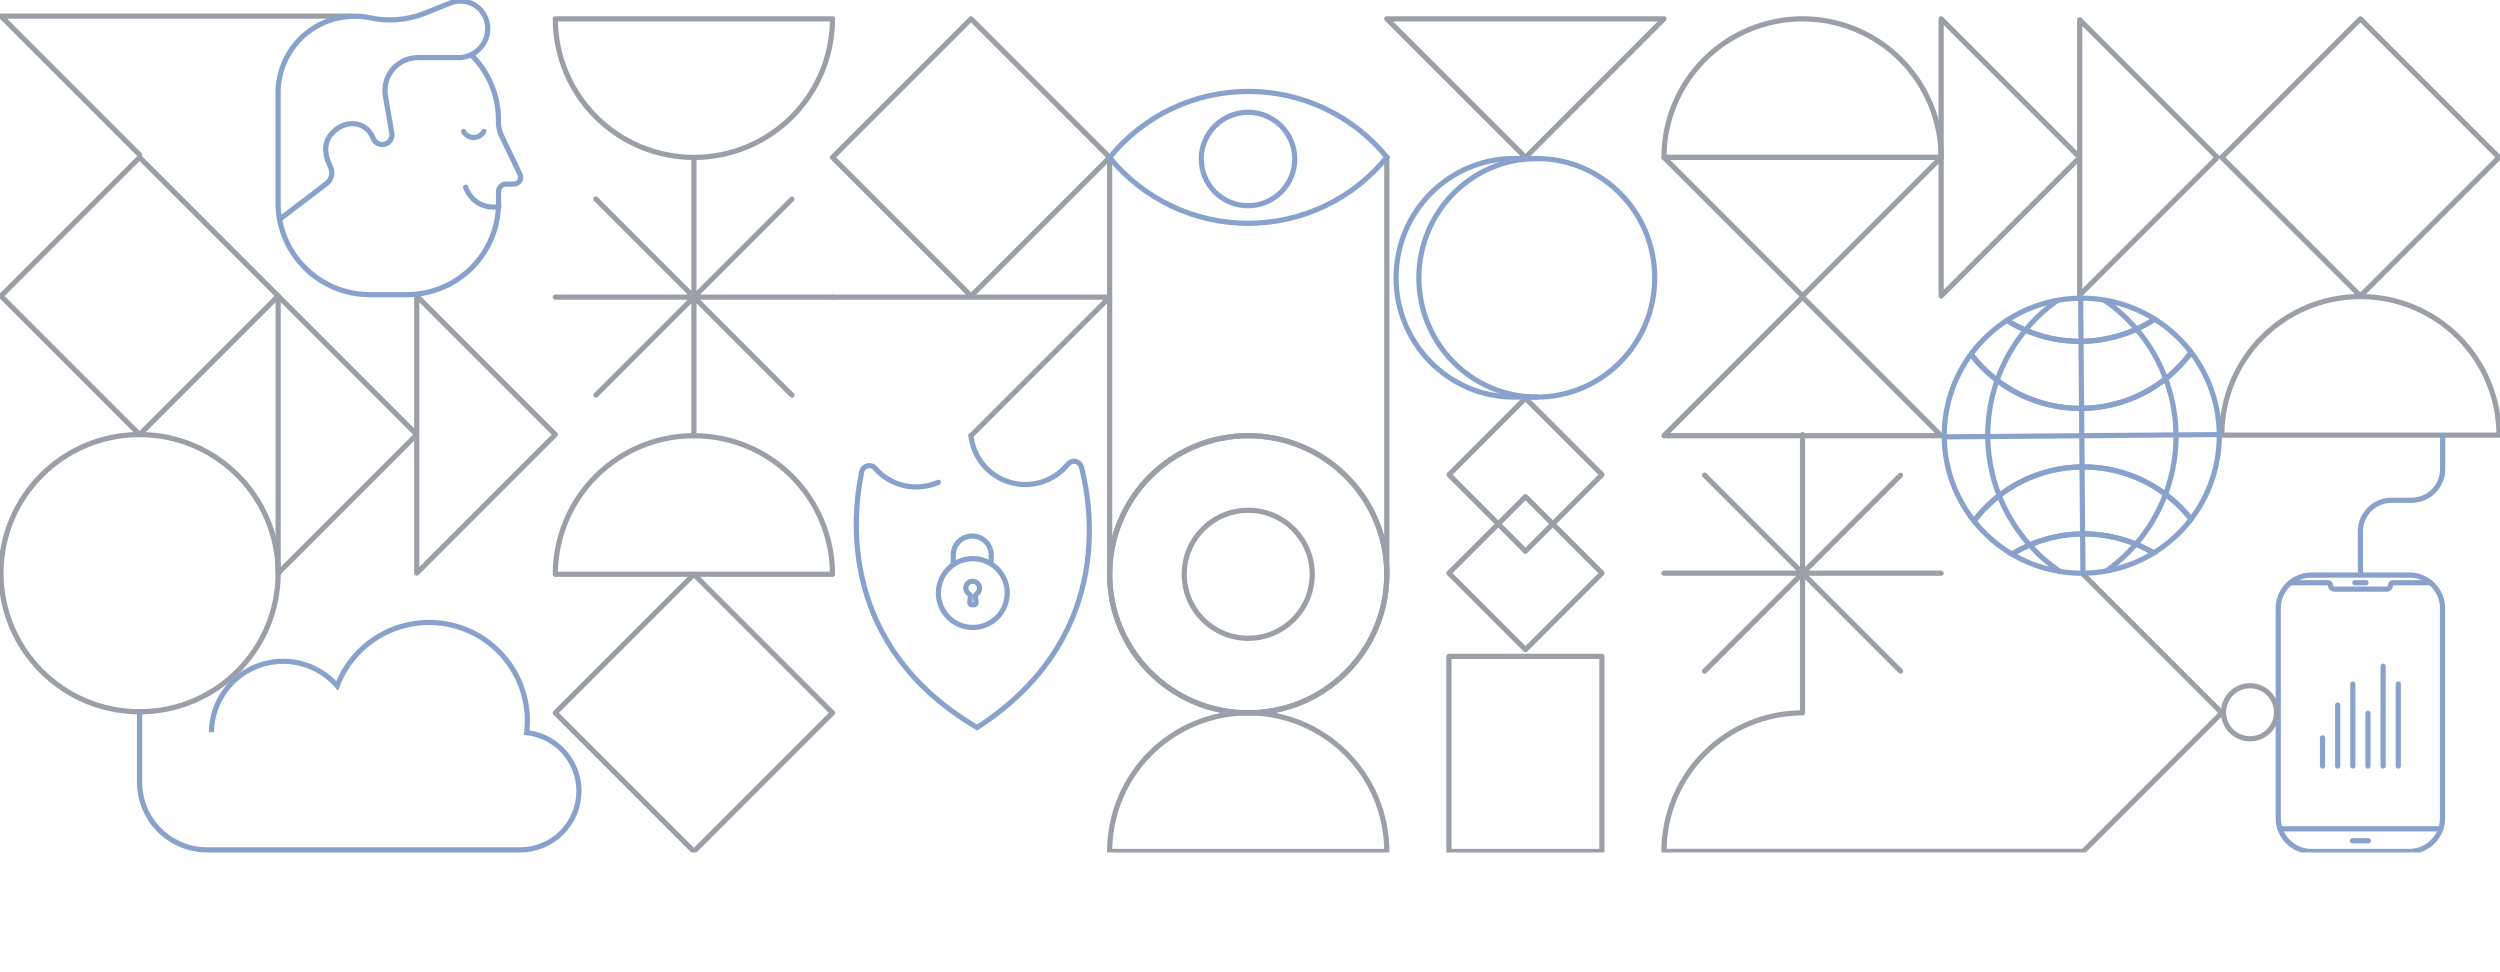 <svg width="1440" height="560" viewBox="0 0 1440 560" fill="none" xmlns="http://www.w3.org/2000/svg"><mask id="mask0" mask-type="alpha" maskUnits="userSpaceOnUse" x="0" y="0" width="1440" height="560"><rect width="1440" height="560" fill="#C4C4C4"/></mask><g opacity=".5" clip-path="url(#clip0)"><path d="M540.459 277.814C534.306 280.521 527.449 281.19 520.889 279.723C514.329 278.257 508.41 274.731 503.997 269.661C503.444 269.052 502.734 268.608 501.944 268.379C501.155 268.149 500.317 268.142 499.524 268.36C498.731 268.577 498.014 269.01 497.452 269.61C496.89 270.21 496.505 270.954 496.34 271.76C490.747 298.559 483.84 372.602 562.807 419.05C639.709 369.28 629.688 295.595 622.919 269.062C622.721 268.262 622.304 267.533 621.716 266.957C621.128 266.38 620.391 265.978 619.588 265.795C618.785 265.612 617.946 265.656 617.166 265.921C616.387 266.186 615.696 266.663 615.17 267.297C611.258 272.177 605.981 275.781 600.013 277.65C594.044 279.519 587.654 279.568 581.657 277.792C575.661 276.016 570.329 272.494 566.341 267.676C562.353 262.858 559.89 256.961 559.266 250.738" stroke="#144699" stroke-width="3" stroke-miterlimit="10" stroke-linecap="round"/><path d="M549.056 325.014V319.848C549.013 316.948 550.123 314.149 552.143 312.066C554.162 309.984 556.926 308.789 559.826 308.743C562.727 308.7 565.526 309.81 567.608 311.83C569.69 313.85 570.885 316.613 570.931 319.514V324.737" stroke="#144699" stroke-width="3" stroke-miterlimit="10" stroke-linecap="round"/><path d="M560.654 361.418C571.6 361.246 580.334 352.233 580.162 341.287C579.99 330.341 570.977 321.607 560.031 321.778C549.085 321.95 540.35 330.964 540.522 341.91C540.694 352.856 549.707 361.59 560.654 361.418Z" stroke="#144699" stroke-width="3" stroke-miterlimit="10" stroke-linecap="round"/><path d="M564.247 338.7C564.225 337.941 563.989 337.203 563.566 336.572C563.143 335.94 562.551 335.441 561.857 335.131C561.163 334.822 560.396 334.714 559.644 334.822C558.891 334.929 558.185 335.246 557.605 335.737C557.437 335.856 557.292 336.004 557.178 336.175C556.835 336.622 556.588 337.135 556.453 337.681C556.317 338.228 556.296 338.796 556.39 339.352C556.484 339.907 556.692 340.437 557 340.908C557.308 341.379 557.71 341.782 558.181 342.091C558.421 342.233 558.617 342.438 558.747 342.684C558.877 342.93 558.937 343.208 558.919 343.486L558.596 347.003C558.58 347.178 558.601 347.355 558.658 347.522C558.714 347.689 558.805 347.842 558.925 347.972C559.045 348.101 559.19 348.204 559.352 348.273C559.514 348.343 559.689 348.378 559.865 348.375H561.018C561.194 348.373 561.369 348.334 561.529 348.26C561.689 348.187 561.832 348.08 561.949 347.947C562.065 347.814 562.152 347.659 562.205 347.49C562.257 347.321 562.273 347.144 562.252 346.968L561.825 343.509C561.797 343.232 561.847 342.952 561.969 342.701C562.092 342.451 562.281 342.239 562.517 342.091C563.069 341.718 563.517 341.212 563.819 340.619C564.122 340.026 564.269 339.366 564.247 338.7V338.7Z" stroke="#144699" stroke-width="3" stroke-miterlimit="10" stroke-linecap="round"/><path d="M798.805 10.852L878.682 90.671L958.456 10.852H798.805Z" stroke="#353F52" stroke-width="3" stroke-linecap="round" stroke-linejoin="round"/><path d="M1118.09 170.503L1197.91 90.683L1118.09 10.852V170.503Z" stroke="#353F52" stroke-width="3" stroke-linecap="round" stroke-linejoin="round"/><path d="M1197.91 169.928L1277.17 90.673L1197.91 11.418V169.928Z" stroke="#353F52" stroke-width="3" stroke-linecap="round" stroke-linejoin="round"/><path d="M958.453 90.672L1038.27 170.492L1118.09 90.672H958.453Z" stroke="#353F52" stroke-width="3" stroke-linecap="round" stroke-linejoin="round"/><path d="M1118.09 250.961L1038.27 171.141L958.453 250.961H1118.09Z" stroke="#353F52" stroke-width="3" stroke-linecap="round" stroke-linejoin="round"/><path d="M798.804 490.431C798.804 469.26 790.394 448.956 775.423 433.986C760.453 419.016 740.149 410.605 718.978 410.605C697.807 410.605 677.503 419.016 662.533 433.986C647.563 448.956 639.152 469.26 639.152 490.431H798.804Z" stroke="#353F52" stroke-width="3" stroke-linecap="round" stroke-linejoin="round"/><path d="M1038.27 410.609C1017.1 410.609 996.801 419.019 981.832 433.988C966.863 448.957 958.453 469.259 958.453 490.429H1199.94L1279.76 410.609L1199.94 330.789" stroke="#353F52" stroke-width="3" stroke-linecap="round" stroke-linejoin="round"/><path d="M1439.42 250.646C1439.42 229.475 1431.01 209.171 1416.04 194.201C1401.07 179.231 1380.76 170.82 1359.59 170.82C1338.42 170.82 1318.12 179.231 1303.15 194.201C1288.18 209.171 1279.77 229.475 1279.77 250.646H1439.42Z" stroke="#353F52" stroke-width="3" stroke-linecap="round" stroke-linejoin="round"/><path d="M1118.1 90.673C1118.1 69.502 1109.69 49.198 1094.72 34.228C1079.75 19.258 1059.44 10.848 1038.27 10.848C1017.1 10.848 996.796 19.258 981.826 34.228C966.856 49.198 958.445 69.502 958.445 90.673H1118.1Z" stroke="#353F52" stroke-width="3" stroke-linecap="round" stroke-linejoin="round"/><path d="M878.682 374.205L922.743 330.143L878.682 286.082L834.574 330.143L878.682 374.205Z" stroke="#353F52" stroke-width="3" stroke-linecap="round" stroke-linejoin="round"/><path d="M878.682 317.482L922.744 273.421L878.682 229.371L834.621 273.432L878.682 317.482Z" stroke="#353F52" stroke-width="3" stroke-linecap="round" stroke-linejoin="round"/><path d="M1359.59 170.503L1439.41 90.683L1359.59 10.852L1279.77 90.671L1359.59 170.503Z" stroke="#353F52" stroke-width="3" stroke-linecap="round" stroke-linejoin="round"/><path d="M160.223 330.144L240.043 250.324L160.223 170.504V330.144Z" stroke="#353F52" stroke-width="3" stroke-linecap="round" stroke-linejoin="round"/><path d="M240.043 330.144L319.863 250.324L240.043 170.504V330.144Z" stroke="#353F52" stroke-width="3" stroke-linecap="round" stroke-linejoin="round"/><path d="M559.332 250.961L639.152 171.141H479.512" stroke="#353F52" stroke-width="3" stroke-linecap="round" stroke-linejoin="round"/><path d="M80.39 89.129L0.57 9.309H202.369" stroke="#353F52" stroke-width="3" stroke-linecap="round" stroke-linejoin="round"/><path d="M479.515 330.791C479.515 309.619 471.105 289.315 456.134 274.345C441.164 259.375 420.86 250.965 399.689 250.965C378.518 250.965 358.214 259.375 343.244 274.345C328.273 289.315 319.863 309.619 319.863 330.791H479.515Z" stroke="#353F52" stroke-width="3" stroke-linecap="round" stroke-linejoin="round"/><path d="M319.863 10.852C319.863 32.023 328.273 52.327 343.244 67.297C358.214 82.267 378.518 90.677 399.689 90.677C420.86 90.677 441.164 82.267 456.134 67.297C471.105 52.327 479.515 32.023 479.515 10.852H319.863Z" stroke="#353F52" stroke-width="3" stroke-linecap="round" stroke-linejoin="round"/><path d="M80.39 250.323L160.21 170.503L80.39 90.672L0.57 170.503L80.39 250.323Z" stroke="#353F52" stroke-width="3" stroke-linecap="round" stroke-linejoin="round"/><path d="M399.691 490.429L479.511 410.609L399.691 330.789L319.871 410.609L399.691 490.429Z" stroke="#353F52" stroke-width="3" stroke-linecap="round" stroke-linejoin="round"/><path d="M559.332 170.503L639.152 90.683L559.332 10.852L479.512 90.671L559.332 170.503Z" stroke="#353F52" stroke-width="3" stroke-linecap="round" stroke-linejoin="round"/><path d="M80.39 409.964C124.474 409.964 160.21 374.228 160.21 330.144C160.21 286.061 124.474 250.324 80.39 250.324C36.307 250.324 0.57 286.061 0.57 330.144C0.57 374.228 36.307 409.964 80.39 409.964Z" stroke="#353F52" stroke-width="3" stroke-linecap="round" stroke-linejoin="round"/><path d="M718.984 410.613C763.067 410.613 798.804 374.876 798.804 330.793C798.804 286.709 763.067 250.973 718.984 250.973C674.901 250.973 639.164 286.709 639.164 330.793C639.164 374.876 674.901 410.613 718.984 410.613Z" stroke="#353F52" stroke-width="3" stroke-linecap="round" stroke-linejoin="round"/><path d="M718.984 410.613C763.067 410.613 798.804 374.876 798.804 330.793C798.804 286.709 763.067 250.973 718.984 250.973C674.901 250.973 639.164 286.709 639.164 330.793C639.164 374.876 674.901 410.613 718.984 410.613Z" stroke="#353F52" stroke-width="3" stroke-linecap="round" stroke-linejoin="round"/><path d="M718.983 367.657C739.343 367.657 755.849 351.152 755.849 330.791C755.849 310.431 739.343 293.926 718.983 293.926C698.623 293.926 682.117 310.431 682.117 330.791C682.117 351.152 698.623 367.657 718.983 367.657Z" stroke="#353F52" stroke-width="3" stroke-linecap="round" stroke-linejoin="round"/><path d="M798.805 90.672V330.789" stroke="#353F52" stroke-width="3" stroke-linecap="round" stroke-linejoin="round"/><path d="M639.152 90.672V330.789" stroke="#353F52" stroke-width="3" stroke-linecap="round" stroke-linejoin="round"/><path d="M343.245 227.582L456.137 114.69M399.691 250.956V91.316V250.956ZM456.137 227.582L343.245 114.69L456.137 227.582ZM319.871 171.136H479.511H319.871Z" stroke="#353F52" stroke-width="3" stroke-linecap="round" stroke-linejoin="round"/><path d="M981.827 386.59L1094.72 273.698M1038.27 409.976V250.324V409.976ZM1094.72 386.59L981.827 273.698L1094.72 386.59ZM958.453 330.144H1118.09H958.453Z" stroke="#353F52" stroke-width="3" stroke-linecap="round" stroke-linejoin="round"/><path d="M121.777 421.748C121.867 413.378 124.499 405.233 129.323 398.392C134.147 391.551 140.936 386.337 148.789 383.441C156.643 380.545 165.192 380.103 173.302 382.175C181.413 384.247 188.702 388.734 194.205 395.042C199.119 382.112 208.596 371.428 220.846 365.006C233.097 358.584 247.274 356.867 260.703 360.179C274.133 363.492 285.885 371.605 293.744 382.988C301.602 394.371 305.023 408.236 303.361 421.967C311.645 422.895 319.297 426.843 324.853 433.057C330.41 439.271 333.481 447.315 333.481 455.65V455.65C333.481 464.639 329.91 473.259 323.554 479.615C317.199 485.97 308.578 489.541 299.59 489.541H119.367C109.03 489.541 99.116 485.435 91.806 478.125C84.497 470.816 80.391 460.902 80.391 450.565V409.975" stroke="#144699" stroke-width="3" stroke-miterlimit="10"/><path d="M718.93 52.664C703.634 52.664 688.532 56.08 674.726 62.664C660.921 69.248 648.76 78.832 639.133 90.718C648.794 102.58 660.979 112.138 674.8 118.696C688.622 125.254 703.733 128.647 719.031 128.627C734.33 128.607 749.431 125.175 763.236 118.581C777.04 111.987 789.2 102.398 798.83 90.51C789.172 78.649 776.985 69.096 763.162 62.548C749.338 56 734.226 52.623 718.93 52.664V52.664Z" stroke="#144699" stroke-width="3" stroke-miterlimit="10"/><path d="M718.856 118.5C733.72 118.5 745.77 106.45 745.77 91.586C745.77 76.722 733.72 64.672 718.856 64.672C703.991 64.672 691.941 76.722 691.941 91.586C691.941 106.45 703.991 118.5 718.856 118.5Z" stroke="#144699" stroke-width="3" stroke-miterlimit="10"/><path d="M1199.25 268.935C1211.32 268.826 1223.26 271.482 1234.14 276.699C1245.02 281.916 1254.57 289.556 1262.04 299.032C1272.59 285.239 1278.31 268.362 1278.32 250.998C1278.33 233.635 1272.64 216.75 1262.11 202.941C1254.82 212.86 1245.31 220.942 1234.35 226.546C1223.39 232.149 1211.27 235.12 1198.96 235.223C1186.64 235.326 1174.48 232.558 1163.42 227.139C1152.37 221.719 1142.73 213.798 1135.27 204.002C1124.98 217.988 1119.58 234.968 1119.89 252.327C1120.2 269.685 1126.21 286.46 1136.99 300.07C1144.3 290.472 1153.71 282.676 1164.51 277.279C1175.3 271.883 1187.19 269.028 1199.25 268.935V268.935Z" stroke="#144699" stroke-width="3" stroke-miterlimit="10"/><path d="M1158.89 319.19C1171.16 311.68 1185.24 307.648 1199.62 307.529C1214 307.409 1228.15 311.205 1240.54 318.51C1248.85 313.395 1256.16 306.793 1262.09 299.034C1254.61 289.561 1245.06 281.924 1234.18 276.707C1223.3 271.489 1211.37 268.828 1199.3 268.929C1187.23 269.029 1175.35 271.887 1164.55 277.284C1153.76 282.682 1144.34 290.476 1137.02 300.071C1143.08 307.733 1150.49 314.214 1158.89 319.19V319.19Z" stroke="#144699" stroke-width="3" stroke-miterlimit="10"/><path d="M1158.89 319.188C1171.28 326.493 1185.43 330.289 1199.81 330.169C1214.19 330.05 1228.27 326.018 1240.54 318.508C1228.15 311.202 1214 307.406 1199.62 307.526C1185.24 307.646 1171.16 311.677 1158.89 319.188V319.188Z" stroke="#144699" stroke-width="3" stroke-miterlimit="10"/><path d="M1198.99 235.243C1211.3 235.145 1223.42 232.176 1234.38 226.57C1245.34 220.965 1254.84 212.879 1262.12 202.955C1256.33 195.371 1249.21 188.891 1241.12 183.824C1228.48 192.046 1213.74 196.481 1198.66 196.608C1183.58 196.734 1168.77 192.547 1155.99 184.539C1147.98 189.74 1140.98 196.337 1135.31 204.016C1142.76 213.818 1152.4 221.745 1163.45 227.166C1174.51 232.587 1186.68 235.353 1198.99 235.243V235.243Z" stroke="#144699" stroke-width="3" stroke-miterlimit="10"/><path d="M1241.12 183.823C1228.34 175.817 1213.54 171.63 1198.45 171.757C1183.37 171.883 1168.64 176.318 1155.99 184.538C1168.77 192.546 1183.58 196.733 1198.66 196.607C1213.74 196.48 1228.48 192.045 1241.12 183.823V183.823Z" stroke="#144699" stroke-width="3" stroke-miterlimit="10"/><path d="M1278.32 250.301L1119.91 251.627" stroke="#144699" stroke-width="3" stroke-miterlimit="10"/><path d="M1213.21 328.897C1225.73 320.043 1235.93 308.29 1242.92 294.641C1249.92 280.992 1253.51 265.852 1253.38 250.515C1253.26 235.178 1249.42 220.099 1242.21 206.565C1234.99 193.031 1224.6 181.446 1211.94 172.797" stroke="#144699" stroke-width="3" stroke-miterlimit="10"/><path d="M1186.44 329.13C1173.76 320.486 1163.36 308.9 1156.14 295.362C1148.91 281.825 1145.06 266.738 1144.94 251.392C1144.81 236.046 1148.4 220.898 1155.4 207.241C1162.4 193.585 1172.6 181.827 1185.14 172.973" stroke="#144699" stroke-width="3" stroke-miterlimit="10"/><path d="M1198.46 171.75L1199.77 330.179" stroke="#144699" stroke-width="3" stroke-miterlimit="10"/><path d="M885.202 91.316H872.056C834.545 91.316 804.137 122.082 804.137 160.02C804.137 197.958 834.545 228.724 872.056 228.724H885.202" stroke="#144699" stroke-width="3" stroke-miterlimit="10" stroke-linecap="round"/><path d="M885.197 228.724C922.708 228.724 953.117 197.964 953.117 160.02C953.117 122.076 922.708 91.316 885.197 91.316C847.686 91.316 817.277 122.076 817.277 160.02C817.277 197.964 847.686 228.724 885.197 228.724Z" stroke="#144699" stroke-width="3" stroke-miterlimit="10" stroke-linecap="round"/><path d="M922.697 378.07H834.574V490.443H922.697V378.07Z" stroke="#353F52" stroke-width="3" stroke-linecap="round" stroke-linejoin="round"/><path d="M1387.74 331.219H1331.45C1320.86 331.219 1312.28 339.799 1312.28 350.384V471.279C1312.28 481.863 1320.86 490.444 1331.45 490.444H1387.74C1398.33 490.444 1406.91 481.863 1406.91 471.279V350.384C1406.91 339.799 1398.33 331.219 1387.74 331.219Z" stroke="#144699" stroke-width="3" stroke-miterlimit="10" stroke-linecap="round"/><path d="M1356.38 335.656H1362.82" stroke="#144699" stroke-width="3" stroke-miterlimit="10" stroke-linecap="round"/><path d="M1313.3 477.41H1405.89" stroke="#144699" stroke-width="3" stroke-miterlimit="10" stroke-linecap="round"/><path d="M1355.04 484.27H1364.15" stroke="#144699" stroke-width="3" stroke-miterlimit="10" stroke-linecap="round"/><path d="M1319.18 335.656H1340.97C1341.34 335.656 1341.69 335.801 1341.94 336.058C1342.2 336.316 1342.35 336.665 1342.35 337.028V337.028C1342.35 337.64 1342.59 338.227 1343.02 338.659C1343.45 339.092 1344.04 339.335 1344.65 339.335H1374.63C1375.25 339.335 1375.83 339.092 1376.26 338.659C1376.7 338.227 1376.94 337.64 1376.94 337.028C1376.94 336.665 1377.08 336.316 1377.34 336.058C1377.6 335.801 1377.95 335.656 1378.31 335.656H1399.98" stroke="#144699" stroke-width="3" stroke-miterlimit="10" stroke-linecap="round"/><path d="M1337.79 441.247V424.965" stroke="#144699" stroke-width="3" stroke-miterlimit="10" stroke-linecap="round"/><path d="M1346.51 441.252V406.07" stroke="#144699" stroke-width="3" stroke-miterlimit="10" stroke-linecap="round"/><path d="M1355.24 441.248V394.004" stroke="#144699" stroke-width="3" stroke-miterlimit="10" stroke-linecap="round"/><path d="M1363.95 441.248V410.828" stroke="#144699" stroke-width="3" stroke-miterlimit="10" stroke-linecap="round"/><path d="M1372.68 441.249V383.754" stroke="#144699" stroke-width="3" stroke-miterlimit="10" stroke-linecap="round"/><path d="M1381.41 441.248V394.004" stroke="#144699" stroke-width="3" stroke-miterlimit="10" stroke-linecap="round"/><path d="M1359.6 330.283V306.067C1359.6 301.315 1361.49 296.757 1364.85 293.396C1368.21 290.035 1372.76 288.148 1377.52 288.148H1389.05C1393.8 288.148 1398.36 286.26 1401.72 282.899C1405.08 279.538 1406.97 274.98 1406.97 270.228V251.074" stroke="#144699" stroke-width="3" stroke-linecap="round" stroke-linejoin="round"/><path d="M1296.03 425.531C1304.46 425.531 1311.29 418.696 1311.29 410.264C1311.29 401.832 1304.46 394.996 1296.03 394.996C1287.59 394.996 1280.76 401.832 1280.76 410.264C1280.76 418.696 1287.59 425.531 1296.03 425.531Z" stroke="#353F52" stroke-width="3" stroke-linecap="round" stroke-linejoin="round"/><path d="M271.396 31.529C276.383 36.436 280.343 42.288 283.043 48.742C285.744 55.197 287.131 62.125 287.124 69.122V70.459C287.125 73.117 287.72 75.741 288.866 78.139L299.521 100.464C299.802 101.052 299.93 101.701 299.894 102.352C299.858 103.002 299.658 103.633 299.313 104.186C298.968 104.739 298.489 105.196 297.921 105.515C297.352 105.834 296.713 106.004 296.061 106.01H291.552C290.39 106.01 289.276 106.472 288.454 107.294C287.632 108.116 287.17 109.23 287.17 110.392V116.896C287.17 130.906 281.605 144.342 271.698 154.249C261.792 164.156 248.355 169.721 234.345 169.721H213.001C198.991 169.721 185.555 164.156 175.648 154.249C165.741 144.342 160.176 130.906 160.176 116.896V53.37C160.179 46.78 161.661 40.275 164.512 34.334C167.364 28.393 171.511 23.168 176.65 19.043C181.789 14.918 187.788 11.998 194.205 10.499C200.621 9 207.293 8.959 213.727 10.381C223.841 12.436 234.33 11.577 243.974 7.902L259.357 1.744C261.746 0.786 264.334 0.428 266.894 0.703C269.454 0.978 271.907 1.876 274.039 3.319C276.171 4.763 277.916 6.707 279.122 8.981C280.328 11.256 280.957 13.791 280.955 16.366V16.366C280.952 18.58 280.513 20.772 279.662 22.817C278.811 24.861 277.565 26.717 275.996 28.28C274.427 29.843 272.566 31.081 270.518 31.923C268.47 32.766 266.276 33.196 264.062 33.19H240.653C237.894 33.189 235.168 33.792 232.667 34.957C230.165 36.121 227.949 37.819 226.173 39.931C224.398 42.043 223.106 44.518 222.388 47.182C221.67 49.846 221.544 52.635 222.018 55.353L225.685 76.686C225.931 78.117 225.611 79.588 224.794 80.788C223.977 81.989 222.725 82.825 221.303 83.121V83.121C220.02 83.4 218.68 83.214 217.521 82.598C216.362 81.981 215.459 80.973 214.973 79.754C211.041 69.375 198.298 68.338 190.757 77.32C185.579 83.478 187.77 91.043 190.296 96.036C191.108 97.676 191.323 99.548 190.902 101.329C190.481 103.111 189.45 104.689 187.989 105.791L161.029 126.352" stroke="#144699" stroke-width="3" stroke-miterlimit="10"/><path d="M278.705 75.707C278.139 76.763 277.298 77.645 276.271 78.261C275.243 78.876 274.068 79.201 272.87 79.201C271.672 79.201 270.497 78.876 269.47 78.261C268.442 77.645 267.601 76.763 267.035 75.707" stroke="#144699" stroke-width="3" stroke-miterlimit="10" stroke-linecap="round"/><path d="M268.188 107.832C268.188 107.832 272.212 121.082 287.387 119.075" stroke="#144699" stroke-width="3" stroke-miterlimit="10" stroke-linecap="round"/></g><defs><clipPath id="clip0"><rect width="1440" height="491.005" fill="#fff"/></clipPath></defs></svg>